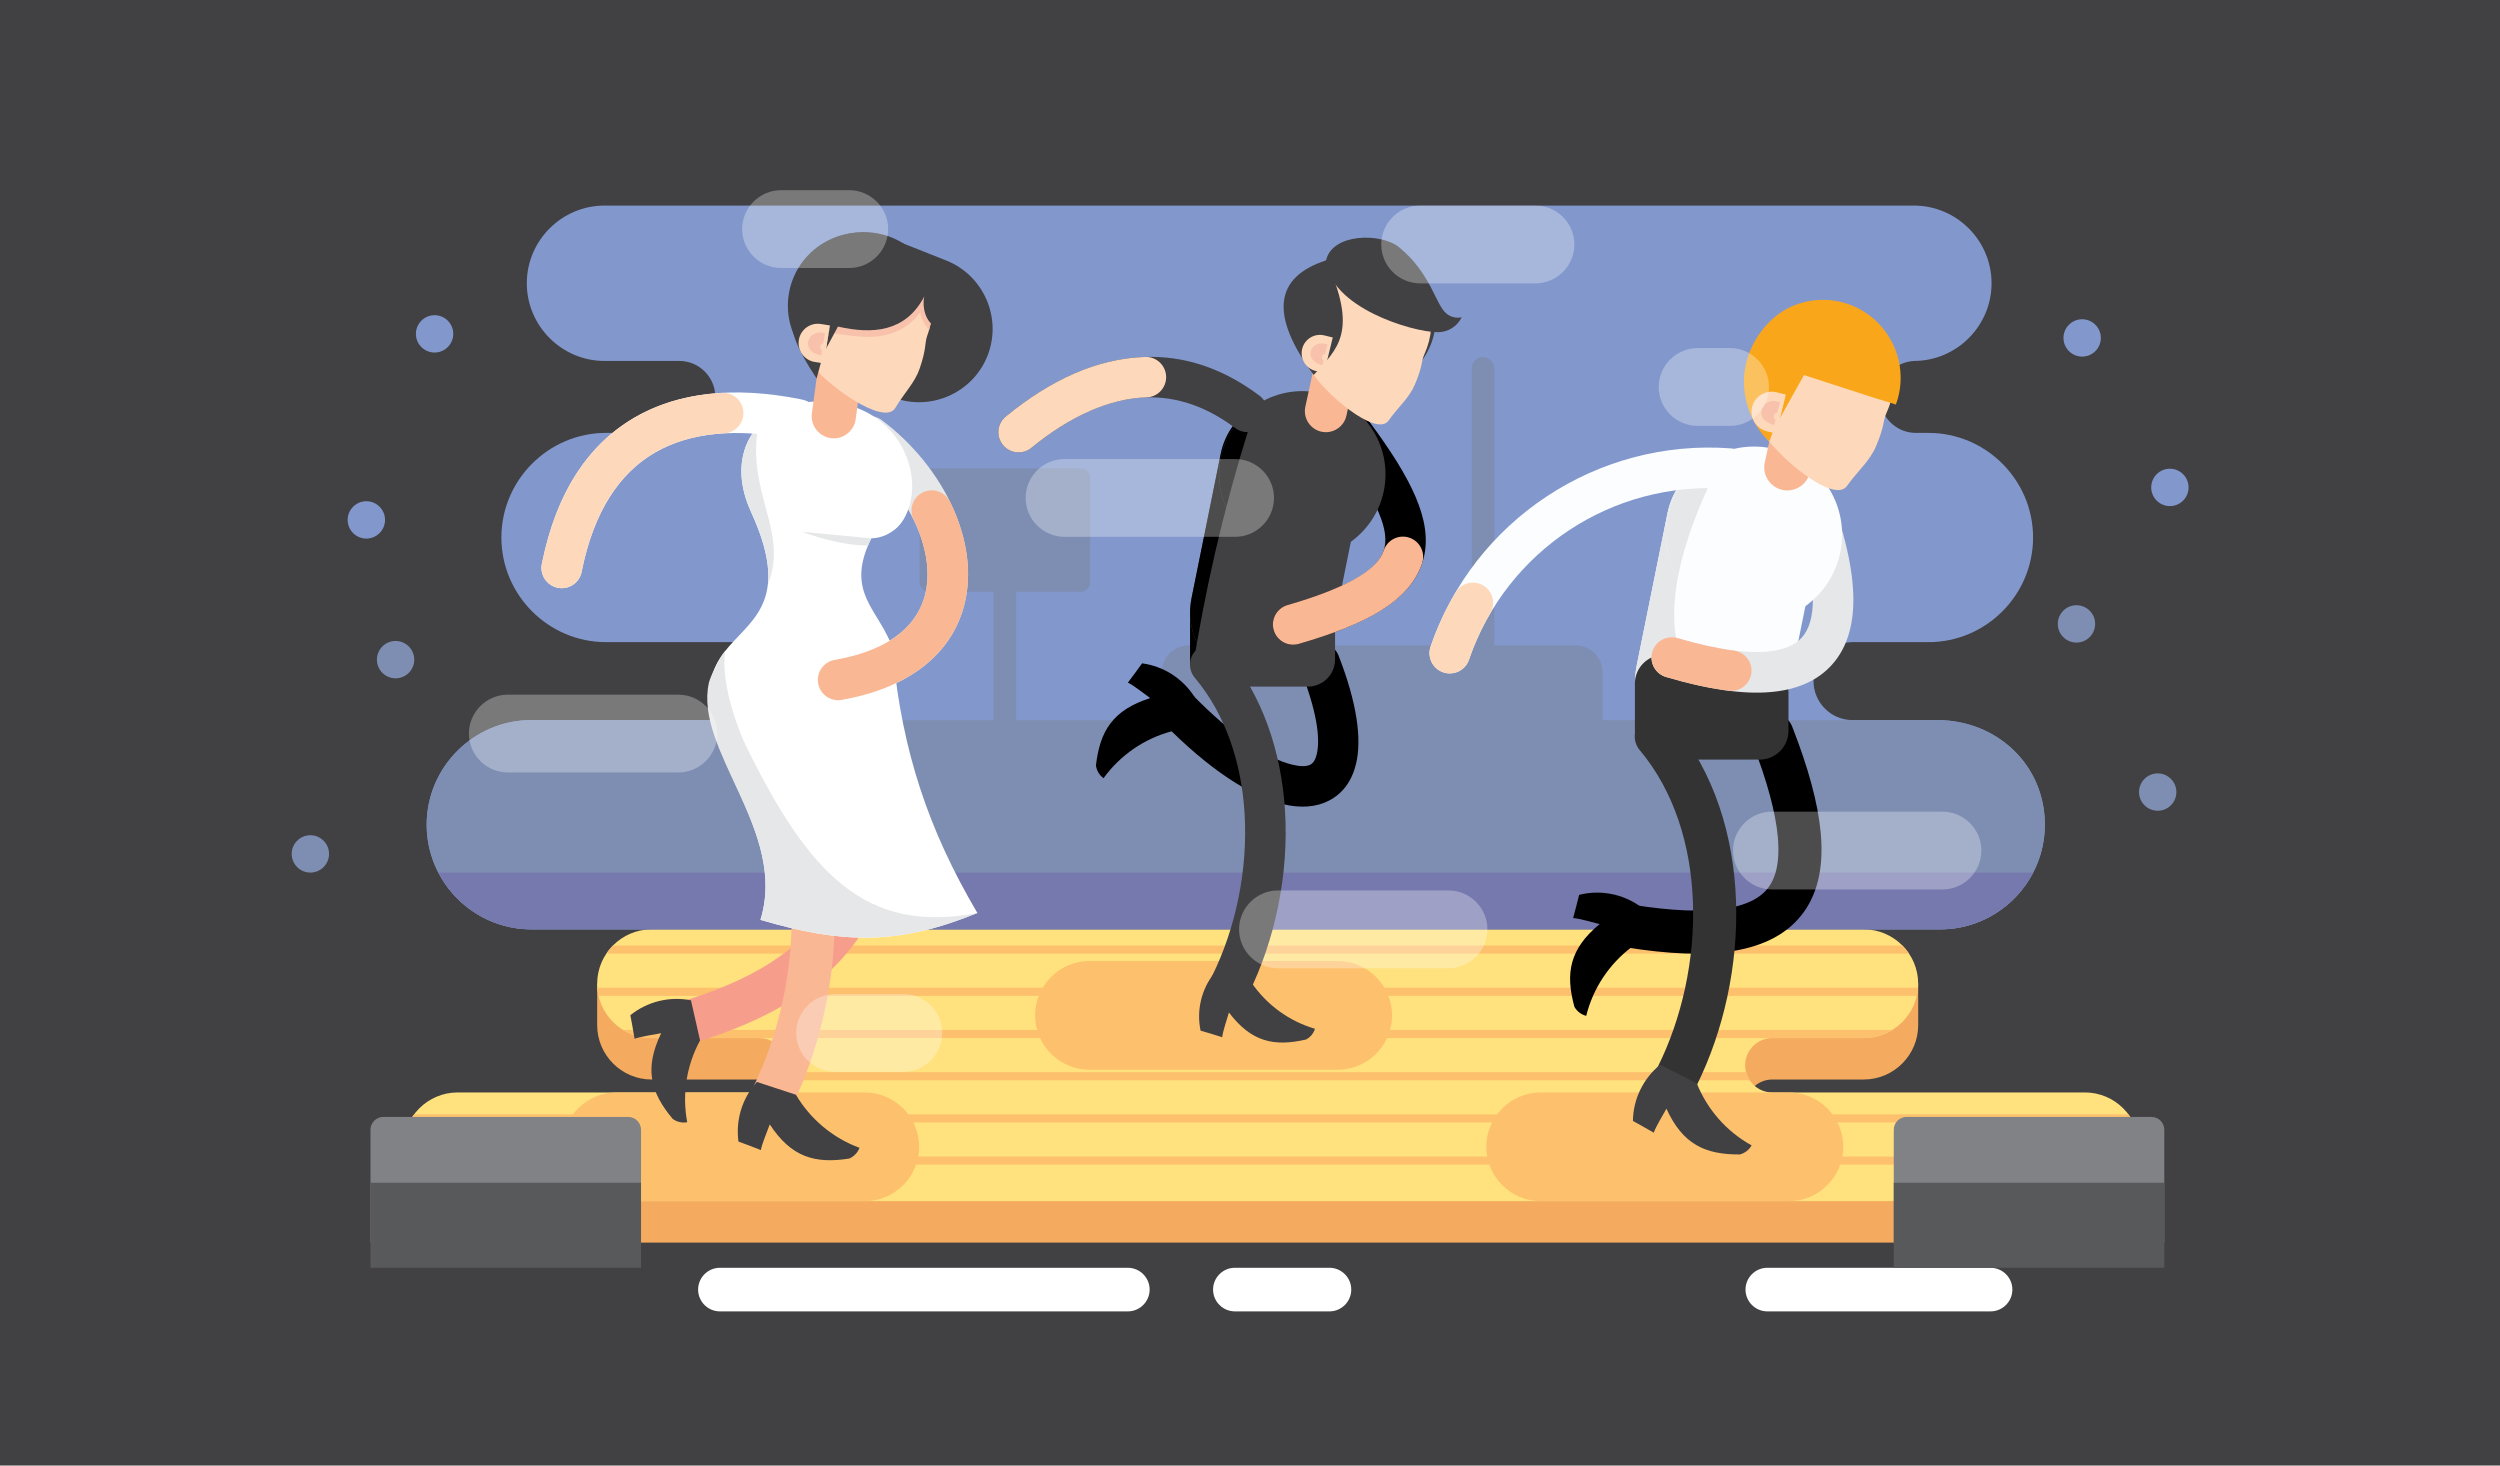 <?xml version="1.0" encoding="utf-8"?>
<!-- Generator: Adobe Illustrator 16.0.0, SVG Export Plug-In . SVG Version: 6.00 Build 0)  -->
<!DOCTYPE svg PUBLIC "-//W3C//DTD SVG 1.1//EN" "http://www.w3.org/Graphics/SVG/1.1/DTD/svg11.dtd">
<svg version="1.1" id="_x23_Layer_1" xmlns="http://www.w3.org/2000/svg" xmlns:xlink="http://www.w3.org/1999/xlink" x="0px"
	 y="0px" width="2900px" height="1700px" viewBox="0 0 2900 1700" enable-background="new 0 0 2900 1700" xml:space="preserve">
<rect fill-rule="evenodd" clip-rule="evenodd" fill="#414042" width="2900" height="1700"/>
<path fill-rule="evenodd" clip-rule="evenodd" fill="#8298CD" d="M701.213,418.691h86.831c22.951,0,41.729,18.779,41.729,41.729
	v0.001c0,22.951-18.778,41.729-41.729,41.729h-85.055c-66.752,0-121.37,54.618-121.37,121.37l0,0
	c0,66.753,54.616,121.371,121.37,121.371h209.014c24.863,0,45.206,20.343,45.206,45.205l0,0c0,24.863-20.343,45.206-45.206,45.206
	H616.28c-66.753,0-121.37,54.617-121.37,121.37l0,0c0,66.753,54.617,121.371,121.37,121.371h1634.375
	c66.755,0,121.371-54.617,121.371-121.371l0,0c0-69.76-56.153-121.37-124.908-121.37c0.344-0.001-99.686-0.007-99.343-0.015
	c-24.353-0.598-44.09-20.701-44.09-45.191l0,0c0-24.49,19.737-44.593,44.09-45.19c-0.343-0.009-0.686-0.015-1.029-0.015h90.246
	c66.754,0,121.371-54.617,121.371-121.371l0,0c0-66.754-54.617-121.37-121.371-121.37h-16.675c0.312-0.002,0.624-0.006,0.934-0.013
	c-22.479-0.553-40.699-19.11-40.699-41.717v-0.001c0-22.606,18.22-41.163,40.699-41.716c-0.343-0.009-0.687-0.014-1.03-0.014h-0.125
	c49.563,0,90.113-40.55,90.113-90.112v0c0-49.562-40.552-90.113-90.113-90.113H701.213c-49.561,0-90.112,40.552-90.112,90.113v0
	C611.101,378.14,651.651,418.691,701.213,418.691z"/>
<path fill-rule="evenodd" clip-rule="evenodd" fill="#7E8EB3" d="M1720.27,414.139L1720.27,414.139
	c7.256,0,13.193,5.938,13.193,13.193v362.013c0,7.256-5.938,13.193-13.193,13.193l0,0c-7.257,0-13.194-5.938-13.194-13.193V427.332
	C1707.075,420.076,1713.013,414.139,1720.27,414.139z"/>
<path fill-rule="evenodd" clip-rule="evenodd" fill="#7E8EB3" d="M1078.03,686.492h175.286c6.22,0,11.309-5.089,11.309-11.309
	V554.557c0-6.22-5.089-11.309-11.309-11.309H1078.03c-6.22,0-11.309,5.089-11.309,11.309v120.627
	C1066.722,681.403,1071.811,686.492,1078.03,686.492z"/>
<path fill-rule="evenodd" clip-rule="evenodd" fill="#7E8EB3" d="M1347.51,960.729h511.447v-180.94c0-17.16-14.04-31.2-31.2-31.2
	H1378.71c-17.161,0-31.2,14.04-31.2,31.2V960.729z"/>
<path fill-rule="evenodd" clip-rule="evenodd" fill="#F4AB5F" d="M530.857,1441.411h1887.627c34.684,0,63.062-28.378,63.062-63.062
	v-48.062h-22.356c-11.005-9.343-25.225-14.999-40.705-14.999h-362.598c-17.341,0-31.53-14.188-31.53-31.53l0,0
	c0-17.342,14.189-31.53,31.53-31.53h106.149c34.684,0,63.062-28.378,63.062-63.062v-48.062h-22.356
	c-11.005-9.344-25.226-14.999-40.705-14.999H755.775c-15.479,0-29.7,5.655-40.706,14.999h-22.355v48.062l0,0
	c0,34.684,28.378,63.062,63.062,63.062h125.067c17.341,0,31.53,14.188,31.53,31.53l0,0c0,17.342-14.189,31.53-31.53,31.53H530.857
	c-15.479,0-29.7,5.656-40.705,14.999h-22.355v48.062l0,0C467.797,1413.033,496.174,1441.411,530.857,1441.411L530.857,1441.411z
	 M2225.098,1189.167L2225.098,1189.167L2225.098,1189.167z M2481.546,1378.35"/>
<path fill-rule="evenodd" clip-rule="evenodd" fill="#FFE17D" d="M530.857,1393.349h1887.627c34.684,0,63.062-28.377,63.062-63.061
	l0,0c0-34.684-28.378-63.062-63.062-63.062h-362.598c-17.341,0-31.53-14.188-31.53-31.53l0,0c0-17.342,14.189-31.53,31.53-31.53
	h106.149c34.684,0,63.062-28.377,63.062-63.061l0,0c0-34.684-28.379-63.061-63.062-63.061H755.775
	c-34.684,0-63.062,28.377-63.062,63.061l0,0c0,34.684,28.378,63.061,63.062,63.061h125.067c17.341,0,31.53,14.188,31.53,31.53l0,0
	c0,17.342-14.189,31.53-31.53,31.53H530.857c-34.684,0-63.061,28.378-63.061,63.062l0,0
	C467.797,1364.972,496.174,1393.349,530.857,1393.349z"/>
<path fill-rule="evenodd" clip-rule="evenodd" fill="#FDC16E" d="M2478.036,1350.972c1.065-3.044,1.905-6.191,2.494-9.424H468.812
	c0.589,3.232,1.429,6.38,2.494,9.424H2478.036L2478.036,1350.972z M2474.811,1302.024c-1.678-3.317-3.636-6.471-5.85-9.424H480.381
	c-2.214,2.953-4.172,6.106-5.85,9.424H2474.811L2474.811,1302.024z M2029.618,1253.078c-1.897-2.854-3.346-6.028-4.236-9.424
	H911.349c-0.892,3.396-2.339,6.57-4.237,9.424H2029.618L2029.618,1253.078z M2164.039,1204.131
	c11.367-0.359,22.001-3.766,31.106-9.424H722.666c9.105,5.658,19.738,9.064,31.105,9.424H2164.039L2164.039,1204.131z
	 M2223.501,1155.185c0.706-3.064,1.186-6.212,1.423-9.424H692.887c0.237,3.212,0.718,6.359,1.424,9.424H2223.501L2223.501,1155.185z
	 M2214.498,1106.227c-2.26-3.38-4.836-6.532-7.686-9.413H710.999c-2.587,2.615-4.947,5.453-7.051,8.483
	c0.787,0.591,1.766,0.94,2.825,0.94h1507.398C2214.281,1106.237,2214.391,1106.233,2214.498,1106.227z"/>
<path fill-rule="evenodd" clip-rule="evenodd" fill="#FDC16E" d="M715.138,1267.227h287.979c34.684,0,63.061,28.378,63.061,63.062
	l0,0c0,34.684-28.377,63.061-63.061,63.061H715.138c-34.684,0-63.061-28.377-63.061-63.061l0,0
	C652.077,1295.604,680.454,1267.227,715.138,1267.227z"/>
<path fill-rule="evenodd" clip-rule="evenodd" fill="#FDC16E" d="M1263.769,1114.776h287.979c34.684,0,63.062,28.378,63.062,63.062
	l0,0c0,34.684-28.378,63.061-63.062,63.061h-287.979c-34.683,0-63.061-28.377-63.061-63.061l0,0
	C1200.708,1143.154,1229.085,1114.776,1263.769,1114.776z"/>
<path fill-rule="evenodd" clip-rule="evenodd" fill="#FDC16E" d="M1787.176,1267.227h287.979c34.684,0,63.062,28.378,63.062,63.062
	l0,0c0,34.684-28.378,63.061-63.062,63.061h-287.979c-34.684,0-63.061-28.377-63.061-63.061l0,0
	C1724.115,1295.604,1752.492,1267.227,1787.176,1267.227z"/>
<path fill-rule="evenodd" clip-rule="evenodd" fill="#7E8EB3" d="M912.003,835.304h1334.859h0.256
	c68.755,0,124.908,51.61,124.908,121.37l0,0c0,66.754-54.616,121.371-121.371,121.371H616.28
	c-66.753,0-121.37-54.618-121.37-121.371l0,0c0-66.753,54.617-121.37,121.37-121.37H912.003z"/>
<path fill-rule="evenodd" clip-rule="evenodd" fill="#7579AD" d="M2358.485,1012.206c-20.241,39.019-61.054,65.839-107.83,65.839
	H616.28c-46.775,0-87.587-26.82-107.828-65.839H2358.485z"/>
<path fill-rule="evenodd" clip-rule="evenodd" fill="#E6E7E8" d="M994.624,525.068c-10.419-7.776-12.562-22.527-4.786-32.946
	c7.777-10.42,22.528-12.563,32.947-4.786c36.488,27.205,65.84,63.979,83.059,102.893c13.912,31.442,20.006,64.588,15.786,95.778
	c-4.396,32.49-19.73,62.38-48.656,85.697c-23.187,18.69-54.967,32.857-96.676,40.196c-12.808,2.236-25.005-6.334-27.24-19.143
	c-2.236-12.808,6.334-25.004,19.143-27.24c33.467-5.89,58.136-16.586,75.323-30.442c18.773-15.132,28.71-34.421,31.539-55.326
	c3.005-22.206-1.721-46.677-12.289-70.563C1048.774,577.548,1024.693,547.487,994.624,525.068z"/>
<path fill-rule="evenodd" clip-rule="evenodd" fill="none" stroke="#000000" stroke-width="50" stroke-linecap="round" stroke-linejoin="round" stroke-miterlimit="2.613" d="
	M2055.732,852.103c71.556,183.334,27.33,253.14-166.309,222.03"/>
<path fill-rule="evenodd" clip-rule="evenodd" fill="#FFFFFF" d="M835.099,1470.623h473.189c13.91,0,25.292,11.381,25.292,25.292
	l0,0c0,13.91-11.383,25.292-25.292,25.292H835.099c-13.91,0-25.292-11.382-25.292-25.292l0,0
	C809.807,1482.004,821.188,1470.623,835.099,1470.623z"/>
<path fill-rule="evenodd" clip-rule="evenodd" fill="#FFFFFF" d="M1432.45,1470.623h109.722c13.91,0,25.291,11.381,25.291,25.292
	l0,0c0,13.91-11.382,25.292-25.291,25.292H1432.45c-13.91,0-25.292-11.382-25.292-25.292l0,0
	C1407.158,1482.004,1418.539,1470.623,1432.45,1470.623z"/>
<path fill-rule="evenodd" clip-rule="evenodd" fill="#FFFFFF" d="M2050.093,1470.623h258.966c13.91,0,25.292,11.381,25.292,25.292
	l0,0c0,13.91-11.383,25.292-25.292,25.292h-258.966c-13.909,0-25.292-11.382-25.292-25.292l0,0
	C2024.801,1482.004,2036.182,1470.623,2050.093,1470.623z"/>
<path fill-rule="evenodd" clip-rule="evenodd" fill="none" stroke="#343333" stroke-width="50" stroke-linecap="round" stroke-linejoin="round" stroke-miterlimit="2.613" d="
	M1921.278,854.133c88.364,105.376,83.571,274.645,24.378,394.05"/>
<path fill-rule="evenodd" clip-rule="evenodd" fill="#FBFDFF" d="M1968.141,877.356L1968.141,877.356
	c48.018,9.712,95.25-21.63,104.962-69.647l35.845-177.237c9.712-48.018-21.63-95.25-69.647-104.962h-0.001
	c-48.018-9.711-95.25,21.631-104.961,69.648l-35.846,177.236C1888.781,820.413,1920.122,867.646,1968.141,877.356z"/>
<path fill-rule="evenodd" clip-rule="evenodd" fill="#E6E7E8" d="M2000.306,526.39c-32.34,8.085-58.95,34.07-65.969,68.769
	l-35.845,177.236c-4.154,20.542-0.791,40.937,8.172,58.314c25.019-2.709,49.789-10.854,72.529-24.77
	C1923.391,754.499,1930.436,661.311,2000.306,526.39z"/>
<path fill-rule="evenodd" clip-rule="evenodd" d="M1508.926,777.606c-4.727-12.097,1.248-25.735,13.345-30.462
	s25.735,1.248,30.462,13.345c21.604,55.353,27.068,97.234,20.323,125.402c-4.905,20.481-15.756,34.76-31.511,42.86
	c-14.704,7.561-32.587,8.947-52.766,4.21c-37.589-8.824-86.974-40.62-139.715-94.702c-9.047-9.301-8.841-24.176,0.461-33.223
	c9.301-9.047,24.176-8.841,33.223,0.461c46.209,47.383,87.264,74.721,116.706,81.633c9.163,2.151,16.138,2.111,20.556-0.16
	c3.366-1.73,5.902-5.689,7.398-11.938C1532.014,855.799,1526.865,823.571,1508.926,777.606z"/>
<path fill-rule="evenodd" clip-rule="evenodd" fill="#414042" d="M1411.938,681.733h105.296c17.287,0,31.432,14.145,31.432,31.432
	v51.862c0,17.287-14.145,31.432-31.432,31.432h-105.296c-17.287,0-31.432-14.145-31.432-31.432v-51.862
	C1380.506,695.878,1394.65,681.733,1411.938,681.733z"/>
<path fill-rule="evenodd" clip-rule="evenodd" d="M1383.185,777.684c-1.72-3.878-2.679-8.16-2.679-12.656v-51.862
	c0-13.12,8.148-24.428,19.633-29.118C1393.722,715.104,1388.068,746.326,1383.185,777.684z"/>
<path fill-rule="evenodd" clip-rule="evenodd" fill="#414042" d="M1385.873,786.058c-8.335-9.962-7.017-24.796,2.945-33.131
	s24.796-7.017,33.131,2.945c43.02,51.301,64.492,116.915,68.678,184.566c4.559,73.682-11.525,150.145-42.629,212.885
	c-5.743,11.639-19.835,16.419-31.474,10.675c-11.64-5.742-16.419-19.835-10.676-31.474c27.623-55.721,41.901-123.718,37.843-189.324
	C1440.097,885.086,1422.009,829.149,1385.873,786.058z"/>
<path fill-rule="evenodd" clip-rule="evenodd" fill="#414042" d="M1447.948,792.887L1447.948,792.887
	c45.327,9.167,89.911-20.418,99.078-65.744l33.836-167.301c9.167-45.326-20.418-89.911-65.744-99.078l0,0
	c-45.326-9.167-89.911,20.417-99.078,65.744l-33.835,167.301C1373.038,739.135,1402.622,783.72,1447.948,792.887z"/>
<path fill-rule="evenodd" clip-rule="evenodd" d="M1457.369,469.931c-20.616,11.593-36.301,31.716-41.329,56.577l-33.835,167.301
	c-3.682,18.201-1.109,36.281,6.218,51.998C1404.592,652.293,1427.635,560.084,1457.369,469.931z"/>
<path fill-rule="evenodd" clip-rule="evenodd" d="M1550.763,517.198c-7.726-10.419-5.542-25.129,4.878-32.854
	s25.129-5.541,32.854,4.878c48.654,65.605,73.439,114.747,63.084,157.586c-10.566,43.714-55.209,74.182-144.999,100.134
	c-12.452,3.608-25.473-3.561-29.081-16.014c-3.608-12.452,3.561-25.473,16.013-29.081c71.691-20.721,106.324-40.864,112.42-66.083
	C1612.239,609.67,1591.075,571.556,1550.763,517.198z"/>
<path fill-rule="evenodd" clip-rule="evenodd" fill="#FAB794" d="M1605.111,638.525c4.116-12.3,17.426-18.934,29.726-14.816
	c12.3,4.116,18.934,17.426,14.817,29.726c-7.171,21.472-23.007,39.646-48.834,55.5c-22.622,13.888-53.646,26.273-94.24,38.007
	c-12.452,3.608-25.473-3.561-29.081-16.014c-3.608-12.452,3.561-25.473,16.013-29.081c36.43-10.529,63.717-21.306,82.828-33.037
	C1592.244,659.047,1601.564,649.145,1605.111,638.525z"/>
<path fill-rule="evenodd" clip-rule="evenodd" fill="#414042" d="M1510.713,646.65c53.14,0,96.481-43.342,96.481-96.481
	c0-53.141-43.342-96.482-96.481-96.482c-53.141,0-96.481,43.342-96.481,96.482C1414.231,603.309,1457.572,646.65,1510.713,646.65z"
	/>
<path fill-rule="evenodd" clip-rule="evenodd" d="M1422.326,588.896c-5.202-11.854-8.095-24.952-8.095-38.727
	c0-33.59,17.169-63.165,43.205-80.443C1444.453,509.078,1432.744,548.822,1422.326,588.896z"/>
<path fill-rule="evenodd" clip-rule="evenodd" fill="#414042" d="M1461.009,459.004c10.368,7.776,12.47,22.486,4.693,32.854
	c-7.776,10.369-22.486,12.47-32.855,4.694c-37.757-28.409-75.48-38.293-111.788-35.074c-43.275,3.837-85.704,26.097-124.568,57.958
	c-10.013,8.233-24.805,6.791-33.038-3.222c-8.234-10.013-6.792-24.805,3.221-33.038c45.662-37.436,96.642-63.688,150.337-68.449
	C1364.447,410.521,1413.13,422.979,1461.009,459.004z"/>
<path fill-rule="evenodd" clip-rule="evenodd" fill="none" stroke="#F79D8B" stroke-width="50" stroke-linecap="round" stroke-linejoin="round" stroke-miterlimit="2.613" d="
	M1018.013,831.786c19.11,206.319-46.289,301.981-222.835,354.812"/>
<path fill-rule="evenodd" clip-rule="evenodd" fill="#FED8BA" d="M870.093,735.418l124.093-13.481
	c20.373-2.214,38.854,12.644,41.066,33.018l6.641,61.12c2.213,20.374-12.645,38.854-33.019,41.067l-124.093,13.481
	c-20.373,2.213-38.854-12.645-41.066-33.019l-6.64-61.12c-1.159-10.672,6.37-14.699,12.918-22.266
	C855.945,747.34,860.392,736.472,870.093,735.418z"/>
<path fill-rule="evenodd" clip-rule="evenodd" fill="none" stroke="#FAB794" stroke-width="50" stroke-linecap="round" stroke-linejoin="round" stroke-miterlimit="2.613" d="
	M867.558,834.058c98.879,117.915,93.517,307.325,27.279,440.939"/>
<path fill-rule="evenodd" clip-rule="evenodd" fill="#FFFFFF" d="M926.126,860.998L926.126,860.998
	c54.82,0,127.622-64.039,107.061-114.855c-17.929-44.309-57.878-63.577-14.772-135.813c9.166-15.359,9.19,19.673,26.631-3.562
	c31.994-42.622,5.359-130.846-79.414-140.305c-76.917-8.582-129.797,50.454-94.419,127.356
	c45.051,97.929,4.181,122.486-24.584,154.899c-8.303,9.355-15.597,19.366-19.525,31.984
	C810.809,833.044,871.307,860.998,926.126,860.998z"/>
<path fill-rule="evenodd" clip-rule="evenodd" fill="#E6E7E8" d="M879.523,494.297c-21.063,23.319-26.986,58.929-8.312,99.522
	c17.081,37.129,21.802,63.704,19.523,84.166l0.007,0.013C915.314,616.005,865.745,572.876,879.523,494.297z"/>
<path fill-rule="evenodd" clip-rule="evenodd" fill="#414042" d="M1894.171,1300.281c0.363-25.313,11.907-49.169,31.531-65.163
	c28.377,14.364,42.566,21.546,42.566,21.546c12.28,30.6,34.738,56.027,63.586,71.995c-2.925,5.225-7.862,9.023-13.663,10.51
	c-40.369,0.203-66.211-11.75-85.132-53.077c-4.117,7.61-12.232,20.592-14.715,27.853
	C1899.797,1303.263,1909.891,1309.055,1894.171,1300.281z"/>
<path fill-rule="evenodd" clip-rule="evenodd" fill="#343333" d="M1929.78,759.604h111.549c18.313,0,33.298,14.983,33.298,33.298
	v54.942c0,18.313-14.984,33.298-33.298,33.298H1929.78c-18.313,0-33.298-14.984-33.298-33.298v-54.942
	C1896.482,774.587,1911.467,759.604,1929.78,759.604z"/>
<path fill-rule="evenodd" clip-rule="evenodd" fill="#E6E7E8" d="M2075.145,578.852c-4.625-12.097,1.432-25.652,13.528-30.277
	c12.097-4.626,25.653,1.432,30.278,13.528c20.51,53.377,30.825,97.658,30.944,132.842c0.108,32.033-8.066,57.308-24.524,75.82
	c-16.682,18.764-40.707,29.46-72.078,32.088c-31.806,2.665-72.029-3.186-120.668-17.549c-12.453-3.66-19.581-16.722-15.922-29.174
	c3.66-12.453,16.721-19.581,29.174-15.921c42.881,12.663,77.398,17.899,103.551,15.709c18.85-1.58,32.446-7.061,40.787-16.443
	c8.564-9.634,12.813-24.478,12.745-44.53C2102.86,665.55,2093.588,626.852,2075.145,578.852z"/>
<path fill-rule="evenodd" clip-rule="evenodd" fill="#FAB794" d="M2011.141,754.666c12.859,1.575,22.007,13.277,20.431,26.137
	c-1.575,12.858-13.277,22.006-26.137,20.431c-11.532-1.452-23.085-3.448-34.656-5.994c-11.761-2.586-24.477-5.896-38.153-9.936
	c-12.453-3.66-19.581-16.722-15.922-29.174c3.66-12.453,16.721-19.581,29.174-15.921c11.979,3.537,23.592,6.542,34.84,9.016
	C1992.154,751.74,2002.292,753.552,2011.141,754.666z"/>
<path fill-rule="evenodd" clip-rule="evenodd" fill="#FBFDFF" d="M2034.633,722.437c56.296,0,102.211-45.916,102.211-102.212
	s-45.915-102.212-102.211-102.212c-56.297,0-102.212,45.916-102.212,102.212S1978.336,722.437,2034.633,722.437z"/>
<path fill-rule="evenodd" clip-rule="evenodd" fill="#E6E7E8" d="M1946.06,671.265c-8.674-15.02-13.639-32.449-13.639-51.04
	c0-44.988,29.065-83.188,69.443-96.846C1972.314,579.947,1953.721,629.237,1946.06,671.265z"/>
<path fill-rule="evenodd" clip-rule="evenodd" fill="#FBFDFF" d="M2007.5,520.091c12.961,0.915,22.727,12.164,21.812,25.125
	c-0.915,12.96-12.163,22.726-25.124,21.811c-66.797-4.907-131.005,12.99-183.905,47.935
	c-52.935,34.967-94.596,86.964-116.26,150.229c-4.168,12.3-17.519,18.893-29.818,14.725s-18.893-17.519-14.725-29.818
	c25.155-73.459,73.476-133.8,134.85-174.341C1855.736,535.192,1930.166,514.41,2007.5,520.091z"/>
<path fill-rule="evenodd" clip-rule="evenodd" fill="#FED8BA" d="M1688.309,687.458c6.557-11.182,20.938-14.932,32.119-8.375
	s14.932,20.938,8.375,32.119c-5.003,8.503-9.604,17.297-13.772,26.363c-4.014,8.732-7.692,17.943-11.008,27.625
	c-4.168,12.3-17.519,18.893-29.818,14.725s-18.893-17.519-14.725-29.818c3.688-10.769,7.985-21.46,12.849-32.042
	C1677.172,707.518,1682.512,697.311,1688.309,687.458z"/>
<path fill-rule="evenodd" clip-rule="evenodd" d="M1831.779,1038.051c24.545-6.201,50.576-1.225,71.104,13.591
	c-6.53,31.128-9.795,46.692-9.795,46.692c-26.378,19.782-45.127,48.057-53.084,80.054c-5.805-1.473-10.752-5.259-13.688-10.478
	c-10.645-38.941-5.787-66.996,29.233-95.969c-8.415-2.007-23.055-6.486-30.711-7.004
	C1830.355,1044.256,1827.373,1055.506,1831.779,1038.051z"/>
<path fill-rule="evenodd" clip-rule="evenodd" fill="#414042" d="M1392.659,1195.546c-4.871-23.399,0.859-47.754,15.653-66.526
	c29.101,7.399,43.651,11.1,43.651,11.1c17.608,25.669,43.531,44.48,73.396,53.262c-1.62,5.416-5.389,9.932-10.428,12.493
	c-37.156,8.489-63.425,2.789-89.358-31.399c-2.229,7.859-7.036,21.489-7.831,28.689
	C1398.455,1197.136,1408.947,1200.398,1392.659,1195.546z"/>
<path fill-rule="evenodd" clip-rule="evenodd" d="M1324.823,769.461c25.086,3.408,47.378,17.739,60.894,39.146
	c-17.676,26.441-26.514,39.662-26.514,39.662c-31.855,8.508-59.803,27.741-79.127,54.457c-4.835-3.532-8.012-8.892-8.789-14.829
	c4.659-40.101,19.637-64.314,62.94-78.123c-7.06-5.003-18.969-14.622-25.878-17.961
	C1321.187,774.686,1314.221,784.01,1324.823,769.461z"/>
<path fill-rule="evenodd" clip-rule="evenodd" fill="#FED8BA" d="M1328.605,414.038c12.961-0.355,23.756,9.862,24.112,22.823
	c0.355,12.961-9.862,23.756-22.823,24.112c-21.646,0.646-43.271,6.125-64.482,15.289c-23.938,10.342-47.058,25.249-68.922,43.174
	c-10.013,8.233-24.805,6.791-33.038-3.222c-8.234-10.013-6.792-24.805,3.221-33.038c25.362-20.793,52.243-38.111,80.149-50.168
	C1273.057,421.674,1300.426,414.88,1328.605,414.038z"/>
<path fill-rule="evenodd" clip-rule="evenodd" fill="#FFFFFF" d="M836.154,764.211c68.054,13.91,136.496,24.112,199.56-5.004
	c11.051,112.26,40.931,203.048,98.051,299.863c-92.25,37.557-156.073,35.992-251.649,7.962
	C917.924,951.702,777.087,847.959,836.154,764.211z"/>
<path fill-rule="evenodd" clip-rule="evenodd" fill="#E6E7E8" d="M841.071,755.322c-5.126,38.687,15.319,91.886,25.64,112.742
	c70.808,143.09,135.979,216.257,267.054,191.006c-92.25,37.557-156.073,35.992-251.649,7.962
	c31.939-102.866-77.593-196.774-59.726-275.295C823.636,786.257,832.924,764.933,841.071,755.322z"/>
<path fill-rule="evenodd" clip-rule="evenodd" fill="#FFFFFF" d="M930.941,463.644c12.706,2.592,20.905,14.994,18.313,27.701
	s-14.994,20.906-27.701,18.314c-7.41-1.521,6.362,1.333-2.462-0.425c-0.26-0.052-0.517-0.109-0.772-0.169
	c-63.344-12.474-117.723-8.047-158.984,16.088c-40.978,23.968-70.352,68.339-84.246,136.061c-1.073,5.234,1.023-4.899-0.357,2.039
	c-2.49,12.757-14.852,21.08-27.609,18.59c-12.757-2.491-21.08-14.852-18.59-27.609c0.732-3.68,0.096-0.43,0.027,0.006l0.009,0.001
	c0.041-0.17,0.182-0.838,0.505-2.413c16.79-81.83,53.981-136.438,106.518-167.168c51.865-30.336,117.34-36.46,191.749-21.792
	c0.318,0.05,0.636,0.104,0.954,0.168c4.099,0.816,1.342,0.275-0.005,0.025l-0.006,0.031
	C928.783,463.198,929.624,463.373,930.941,463.644L930.941,463.644z M928.289,463.061l-0.088-0.016l-0.006,0.028l0.088,0.019
	L928.289,463.061L928.289,463.061z M628.56,654.239c-0.009,0.058-0.008,0.066,0.009,0.001L628.56,654.239z"/>
<path fill-rule="evenodd" clip-rule="evenodd" fill="#FED8BA" d="M837.569,455.729c12.96-0.711,24.044,9.219,24.756,22.18
	c0.711,12.96-9.219,24.044-22.18,24.756c-43.337,2.379-80.063,16.271-108.053,43.111c-27.153,26.04-46.862,64.742-57.361,117.478
	c-2.49,12.757-14.852,21.08-27.609,18.59c-12.757-2.491-21.08-14.852-18.59-27.609c12.48-62.685,36.896-109.637,70.981-142.325
	C736.102,476.822,782.985,458.725,837.569,455.729z"/>
<path fill-rule="evenodd" clip-rule="evenodd" fill="#414042" d="M856.632,1324.225c-3.465-25.078,4.342-50.404,21.324-69.179
	c30.222,9.911,45.333,14.867,45.333,14.867c16.763,28.393,42.805,50.136,73.733,61.562c-2.101,5.607-6.408,10.108-11.918,12.454
	c-39.875,6.3-67.226-1.612-92.175-39.605c-2.919,8.145-8.98,22.203-10.337,29.755
	C862.644,1326.321,873.497,1330.523,856.632,1324.225z"/>
<path fill-rule="evenodd" clip-rule="evenodd" fill="#414042" d="M731.217,1177.637c19.729-15.864,45.465-22.188,70.3-17.272
	c7.034,31.018,10.552,46.527,10.552,46.527c-15.736,28.974-20.998,62.489-14.898,94.892c-5.891,1.08-11.966-0.301-16.81-3.82
	c-25.902-30.965-33.177-58.491-13.413-99.423c-8.487,1.683-23.661,3.712-30.838,6.431
	C732.508,1183.871,734.484,1195.34,731.217,1177.637z"/>
<path fill-rule="evenodd" clip-rule="evenodd" fill="#FFFFFF" d="M1009.354,624.521c24.646,0,44.75-20.103,44.75-44.75
	s-20.104-44.75-44.75-44.75c-24.647,0-44.75,20.103-44.75,44.75S984.706,624.521,1009.354,624.521z"/>
<path fill-rule="evenodd" clip-rule="evenodd" fill="#FAB794" d="M1059.759,602.568c-5.692-11.64-0.871-25.69,10.768-31.383
	c11.64-5.692,25.69-0.871,31.382,10.768c8.918,18.182,15.249,36.866,18.494,55.308c5.301,30.119,2.646,60.126-9.965,87.155
	c-12.606,27.018-34.899,50.374-68.803,67.001c-18.435,9.041-40.121,16.047-65.337,20.483c-12.808,2.236-25.005-6.334-27.24-19.143
	c-2.236-12.808,6.334-25.004,19.143-27.24c21.06-3.706,38.552-9.253,52.819-16.25c23.507-11.528,38.664-27.078,46.899-44.73
	c8.231-17.641,9.813-38.073,6.1-59.178C1071.49,630.988,1066.609,616.535,1059.759,602.568z"/>
<path fill-rule="evenodd" clip-rule="evenodd" fill="#FAB794" d="M2113.244,484.834l-52.386-11.415l-13.725,62.988
	c-3.139,14.406,6.079,28.761,20.485,31.9l0,0c14.407,3.139,28.762-6.079,31.9-20.486L2113.244,484.834z"/>
<path fill-rule="evenodd" clip-rule="evenodd" fill="#FED8BA" d="M2153.186,362.591c-42.045-21.541-97.936-7.89-115.133,37.125
	c-17.196,45.016-5.316,81.172,5.895,100.766c15.32,26.772,82.918,85.068,98.571,63.222c13.314-18.583,25.96-28.418,33.345-45.377
	c10.501-24.113,8.098-29.732,12.426-39.248C2207.849,436.078,2195.23,384.132,2153.186,362.591z"/>
<path fill-rule="evenodd" clip-rule="evenodd" fill="#FAA61A" d="M2022.945,440.461c0.803-35.667,24.555-72.382,57.56-85.926
	s70.899-6.255,96.523,18.566c25.626,24.822,34.681,62.763,22.194,96.183c-28.187-8.404-83.152-26.809-106.593-34.204l-28.245,50.503
	c0,0,2.608-12.449,7.537-27.779C2039.271,446.242,2022.945,440.461,2022.945,440.461L2022.945,440.461z M2071.922,457.804
	c0.002,0-34.554-12.348-48.977-17.343c-0.519,26.989,10.133,52.993,29.437,71.862
	C2065.409,475.978,2071.922,457.804,2071.922,457.804z"/>
<path fill-rule="evenodd" clip-rule="evenodd" fill="#FED8BA" d="M2060.664,455.009c-12.519-3.052-25.141,4.622-28.193,17.141
	c-3.052,12.519,4.622,25.141,17.141,28.193l10.813,2.636l11.053-45.333L2060.664,455.009z"/>
<path fill-rule="evenodd" clip-rule="evenodd" fill="#F7C1AC" d="M2058.189,492.96c-26.402-6.241-14.311-34.594,6.646-26.271
	l-3.188,11.806c-1.906,0.296-3.444,1.716-3.893,3.592c-0.449,1.876,0.281,3.837,1.847,4.964L2058.189,492.96z"/>
<path fill-rule="evenodd" clip-rule="evenodd" fill="#414042" d="M919.889,323.388L919.889,323.388
	c17.265-43.564,67.034-65.081,110.598-47.816l67.176,26.623c43.564,17.265,65.081,67.035,47.816,110.599h-0.001
	c-17.265,43.563-67.034,65.081-110.598,47.815l-67.177-26.623C924.14,416.721,902.623,366.952,919.889,323.388z"/>
<path fill-rule="evenodd" clip-rule="evenodd" fill="#FAB794" d="M1000.865,425.183l-50.809-6.875l-8.268,61.092
	c-1.891,13.972,7.994,26.95,21.967,28.842h0.001c13.973,1.891,26.95-7.994,28.842-21.967L1000.865,425.183z"/>
<path fill-rule="evenodd" clip-rule="evenodd" fill="#FED8BA" d="M1033.344,280.673c-41.726-17.319-93.959-0.033-106.909,44.192
	c-12.951,44.225,1.138,77.783,13.322,95.602c16.65,24.35,85.544,74.751,98.795,52.729c11.271-18.732,22.573-29.074,28.316-45.805
	c8.166-23.788,5.445-28.961,8.844-38.363C1091.069,346.544,1075.069,297.991,1033.344,280.673z"/>
<path fill-rule="evenodd" clip-rule="evenodd" fill="#F7C1AC" d="M1077.909,382.158c5.353-17.855,3.245-34.795-2.365-50.603
	c-4.196-7.044-9.853-13.318-16.818-18.334c-22.247-16.019-52.431-15.298-73.889,1.763c-21.457,17.062-28.96,46.307-18.365,71.591
	c12.921,2.189,25.229,3.579,36.928,4.17c27.464,0.939,50.343-9.061,63.752-28.276
	C1068.832,370.74,1073.326,378.406,1077.909,382.158z"/>
<path fill-rule="evenodd" clip-rule="evenodd" fill="#414042" d="M915.148,364.859c-1.962-34.061,17.872-70.875,48.298-86.309
	c30.426-15.434,67.104-11.383,93.429,10.318c26.324,21.702,37.857,57.176,28.51,89.988c-11.375-4.746-16.084-22.307-13.239-34.935
	c-21.578,41.337-60.119,44.041-100.115,34.908l-13.932,25.873c0,0,1.535-12.066,5.063-27.056
	C963.162,377.645,929.278,368.518,915.148,364.859z"/>
<path fill-rule="evenodd" clip-rule="evenodd" fill="#414042" d="M947.255,439.01c-43.771-65.543-36.856-90.956,20.742-76.236
	C954.169,413.598,947.255,439.01,947.255,439.01z"/>
<path fill-rule="evenodd" clip-rule="evenodd" fill="#FED8BA" d="M952.215,375.843c-12.166-1.952-23.611,6.328-25.563,18.494
	c-1.952,12.167,6.328,23.611,18.495,25.563l10.508,1.687l7.07-44.058L952.215,375.843z"/>
<path fill-rule="evenodd" clip-rule="evenodd" fill="#F7C1AC" d="M952.758,412.208c-25.645-3.931-16.286-31.882,4.327-25.55
	l-2.136,11.497c-1.795,0.429-3.152,1.899-3.437,3.723c-0.284,1.822,0.562,3.635,2.141,4.59L952.758,412.208z"/>
<path fill-rule="evenodd" clip-rule="evenodd" fill="#414042" d="M1583.803,451.4c44.958,0,81.625-36.667,81.625-81.625
	s-36.667-81.625-81.625-81.625c-44.957,0-81.624,36.667-81.624,81.625S1538.846,451.4,1583.803,451.4z"/>
<path fill-rule="evenodd" clip-rule="evenodd" fill="#FAB794" d="M1574.344,424.842l-47.658-10.385l-12.485,57.304
	c-2.856,13.105,5.53,26.165,18.637,29.021l0,0c13.106,2.855,26.165-5.53,29.021-18.637L1574.344,424.842z"/>
<path fill-rule="evenodd" clip-rule="evenodd" fill="#FED8BA" d="M1620.338,304.991c-38.25-19.597-89.097-7.178-104.74,33.775
	c-15.645,40.952-4.837,73.846,5.361,91.67c13.938,24.356,75.435,77.391,89.674,57.516c12.113-16.905,23.617-25.854,30.336-41.281
	c9.553-21.937,7.366-27.049,11.304-35.706C1670.067,371.845,1658.588,324.587,1620.338,304.991z"/>
<path fill-rule="evenodd" clip-rule="evenodd" fill="#414042" d="M1538.246,302.037c6.993-31.699,64.049-32.267,84.911-15.074
	c36.836,30.356,41.827,66.055,54.646,76.737c4.933,4.111,11.491,5.709,17.764,4.329c-5.101,10.601-15.825,17.343-27.59,17.343
	C1637.993,385.372,1541.965,356.18,1538.246,302.037z"/>
<path fill-rule="evenodd" clip-rule="evenodd" fill="#414042" d="M1523.871,434.98c27.864-30.642,52.1-49.731,14.375-132.943
	C1477.779,321.628,1472.987,365.942,1523.871,434.98z"/>
<path fill-rule="evenodd" clip-rule="evenodd" fill="#FED8BA" d="M1536.167,389.068c-11.389-2.776-22.871,4.205-25.648,15.593
	c-2.776,11.389,4.205,22.872,15.594,25.648l9.837,2.397l10.056-41.241L1536.167,389.068z"/>
<path fill-rule="evenodd" clip-rule="evenodd" fill="#F7C1AC" d="M1533.916,423.594c-24.02-5.679-13.019-31.472,6.047-23.899
	l-2.9,10.739c-1.734,0.27-3.133,1.561-3.542,3.268c-0.407,1.707,0.256,3.491,1.681,4.517L1533.916,423.594z"/>
<path fill-rule="evenodd" clip-rule="evenodd" fill="#808285" d="M2196.764,1441.411h313.817v-130.937
	c0-8.163-6.678-14.841-14.841-14.841h-284.137c-8.162,0-14.84,6.678-14.84,14.841V1441.411z"/>
<rect x="2196.764" y="1371.968" fill-rule="evenodd" clip-rule="evenodd" fill="#58595B" width="313.817" height="98.655"/>
<path fill-rule="evenodd" clip-rule="evenodd" fill="#808285" d="M429.77,1441.411h313.818v-130.937
	c0-8.163-6.679-14.841-14.842-14.841H444.609c-8.162,0-14.84,6.678-14.84,14.841V1441.411z"/>
<rect x="429.769" y="1371.968" fill-rule="evenodd" clip-rule="evenodd" fill="#58595B" width="313.818" height="98.655"/>
<path fill-rule="evenodd" clip-rule="evenodd" fill="#8298CD" d="M504.117,408.958c11.938,0,21.675-9.736,21.675-21.675
	s-9.737-21.675-21.675-21.675c-11.938,0-21.676,9.737-21.676,21.675S492.179,408.958,504.117,408.958z"/>
<path fill-rule="evenodd" clip-rule="evenodd" fill="#8298CD" d="M2415.299,413.671c11.938,0,21.675-9.737,21.675-21.675
	c0-11.938-9.737-21.675-21.675-21.675c-11.938,0-21.676,9.737-21.676,21.675C2393.623,403.934,2403.36,413.671,2415.299,413.671z"/>
<path fill-rule="evenodd" clip-rule="evenodd" fill="#8298CD" d="M424.955,624.768c11.938,0,21.675-9.737,21.675-21.676
	s-9.736-21.675-21.675-21.675s-21.676,9.736-21.676,21.675S413.017,624.768,424.955,624.768z"/>
<path fill-rule="evenodd" clip-rule="evenodd" fill="#8298CD" d="M2517.077,587.072c11.938,0,21.675-9.737,21.675-21.676
	s-9.736-21.675-21.675-21.675s-21.675,9.736-21.675,21.675S2505.139,587.072,2517.077,587.072z"/>
<path fill-rule="evenodd" clip-rule="evenodd" fill="#7E8EB3" d="M2408.701,745.395c11.938,0,21.676-9.737,21.676-21.676
	s-9.737-21.675-21.676-21.675s-21.675,9.736-21.675,21.675S2396.763,745.395,2408.701,745.395z"/>
<path fill-rule="evenodd" clip-rule="evenodd" fill="#7E8EB3" d="M2502.941,940.47c11.938,0,21.675-9.736,21.675-21.675
	c0-11.938-9.736-21.675-21.675-21.675s-21.676,9.737-21.676,21.675C2481.266,930.733,2491.003,940.47,2502.941,940.47z"/>
<path fill-rule="evenodd" clip-rule="evenodd" fill="#7E8EB3" d="M458.882,786.859c11.938,0,21.675-9.737,21.675-21.675
	c0-11.938-9.737-21.676-21.675-21.676c-11.938,0-21.676,9.737-21.676,21.676C437.206,777.122,446.943,786.859,458.882,786.859z"/>
<path fill-rule="evenodd" clip-rule="evenodd" fill="#7E8EB3" d="M360.032,1012.206c11.938,0,21.676-9.737,21.676-21.676
	c0-11.938-9.737-21.675-21.676-21.675s-21.675,9.737-21.675,21.675C338.357,1002.469,348.094,1012.206,360.032,1012.206z"/>
<path fill-rule="evenodd" clip-rule="evenodd" fill="#E6E7E8" d="M1006.956,632.604c1.426-3.311,2.662-6.012,3.712-8.103
	c-53.655-5.087-80.482-7.631-80.482-7.631C953.865,625.729,986.674,633.57,1006.956,632.604z"/>
<path opacity="0.3" fill-rule="evenodd" clip-rule="evenodd" fill="#FFFFFF" d="M2055.416,941.526h197.862
	c24.812,0,45.111,20.3,45.111,45.111l0,0c0,24.812-20.3,45.111-45.111,45.111h-197.862c-24.812,0-45.111-20.3-45.111-45.111l0,0
	C2010.305,961.826,2030.604,941.526,2055.416,941.526z"/>
<path opacity="0.3" fill-rule="evenodd" clip-rule="evenodd" fill="#FFFFFF" d="M1482.438,1032.933h197.862
	c24.812,0,45.111,20.3,45.111,45.112l0,0c0,24.811-20.3,45.111-45.111,45.111h-197.862c-24.812,0-45.111-20.301-45.111-45.111l0,0
	C1437.327,1053.232,1457.627,1032.933,1482.438,1032.933z"/>
<path opacity="0.3" fill-rule="evenodd" clip-rule="evenodd" fill="#FFFFFF" d="M589.047,805.821h197.861
	c24.813,0,45.112,20.3,45.112,45.111l0,0c0,24.812-20.3,45.111-45.112,45.111H589.047c-24.813,0-45.112-20.3-45.112-45.111l0,0
	C543.935,826.121,564.234,805.821,589.047,805.821z"/>
<path opacity="0.3" fill-rule="evenodd" clip-rule="evenodd" fill="#FFFFFF" d="M906.007,220.632h79.12
	c24.812,0,45.112,20.3,45.112,45.111l0,0c0,24.812-20.301,45.112-45.112,45.112h-79.12c-24.812,0-45.111-20.3-45.111-45.112l0,0
	C860.896,240.932,881.195,220.632,906.007,220.632z"/>
<path opacity="0.3" fill-rule="evenodd" clip-rule="evenodd" fill="#FFFFFF" d="M1647.37,238.498h133.78
	c24.812,0,45.11,20.3,45.11,45.111l0,0c0,24.812-20.3,45.112-45.11,45.112h-133.78c-24.811,0-45.111-20.3-45.111-45.112l0,0
	C1602.259,258.797,1622.559,238.498,1647.37,238.498z"/>
<path opacity="0.3" fill-rule="evenodd" clip-rule="evenodd" fill="#FFFFFF" d="M1969.221,403.793h37.654
	c24.813,0,45.112,20.301,45.112,45.112l0,0c0,24.811-20.301,45.111-45.112,45.111h-37.654c-24.812,0-45.111-20.301-45.111-45.111
	l0,0C1924.109,424.094,1944.409,403.793,1969.221,403.793z"/>
<path opacity="0.3" fill-rule="evenodd" clip-rule="evenodd" fill="#FFFFFF" d="M1234.865,532.488h197.862
	c24.813,0,45.112,20.3,45.112,45.112l0,0c0,24.811-20.3,45.111-45.112,45.111h-197.862c-24.811,0-45.111-20.301-45.111-45.111l0,0
	C1189.754,552.788,1210.055,532.488,1234.865,532.488z"/>
<path opacity="0.3" fill-rule="evenodd" clip-rule="evenodd" fill="#FFFFFF" d="M968.731,1153.102h79.12
	c24.813,0,45.111,20.301,45.111,45.112l0,0c0,24.812-20.3,45.111-45.111,45.111h-79.12c-24.812,0-45.111-20.3-45.111-45.111l0,0
	C923.62,1173.402,943.92,1153.102,968.731,1153.102z"/>
<rect x="1152.479" y="643.142" fill-rule="evenodd" clip-rule="evenodd" fill="#7E8EB3" width="26.388" height="228.061"/>
</svg>
